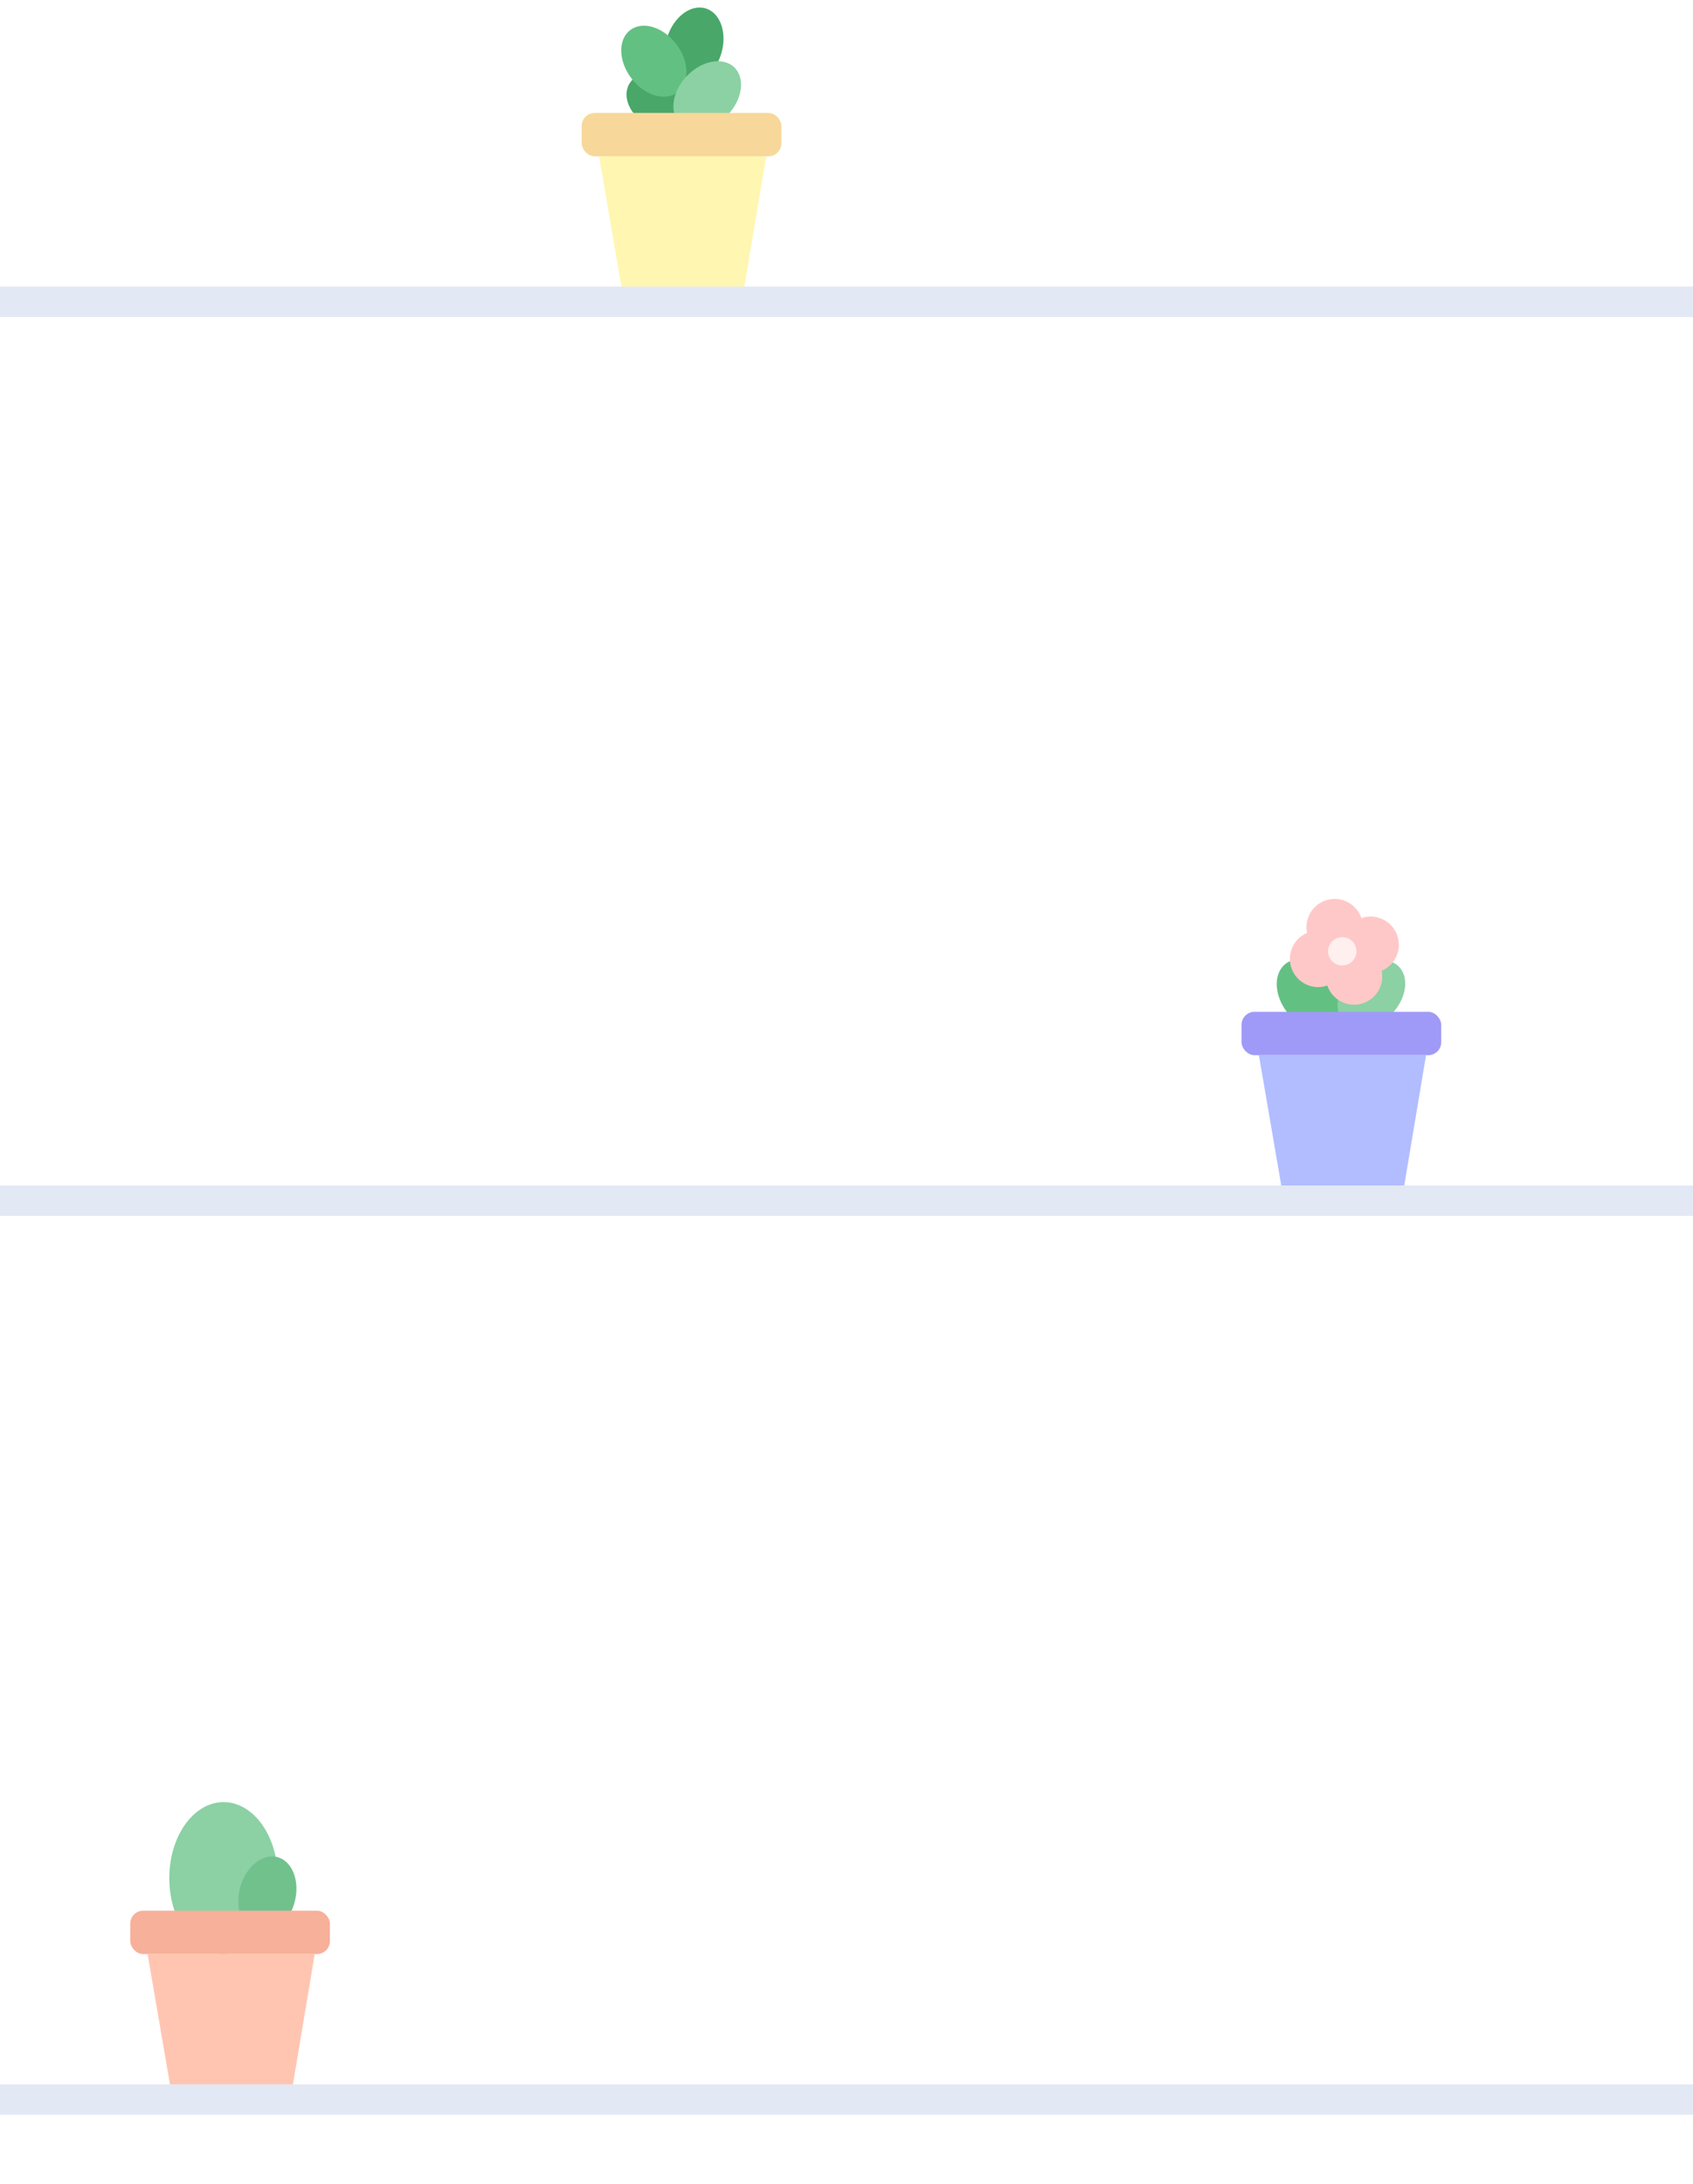 <svg width="390" height="503" viewBox="0 0 390 503" fill="none" xmlns="http://www.w3.org/2000/svg">
<g filter="url(#filter0_d_2251_8383)">
<rect y="66" width="390" height="7" fill="#E3E8F5"/>
</g>
<g filter="url(#filter1_d_2251_8383)">
<rect y="273" width="390" height="7" fill="#E3E8F5"/>
</g>
<g filter="url(#filter2_d_2251_8383)">
<rect y="480" width="390" height="7" fill="#E3E8F5"/>
</g>
<ellipse cx="159.904" cy="10.537" rx="9" ry="6.5" transform="rotate(107.483 159.904 10.537)" fill="#48A769"/>
<ellipse cx="152.904" cy="23.537" rx="9" ry="6.5" transform="rotate(25.821 152.904 23.537)" fill="#48A769"/>
<ellipse cx="150.619" cy="14.099" rx="9" ry="6.5" transform="rotate(52.81 150.619 14.099)" fill="#63C083"/>
<ellipse cx="162.917" cy="21.998" rx="9" ry="6.5" transform="rotate(133.679 162.917 21.998)" fill="#8BD1A3"/>
<rect x="134" y="26" width="46" height="10" rx="3" fill="#F7D89A"/>
<path d="M138 36H176.5L171.481 66H143.151L138 36Z" fill="#FFF6B1"/>
<ellipse cx="51.5" cy="432.5" rx="17.5" ry="12.5" transform="rotate(90 51.5 432.5)" fill="#8BD1A3"/>
<ellipse cx="61.593" cy="436.367" rx="9" ry="6.5" transform="rotate(104.877 61.593 436.367)" fill="#71C18D"/>
<rect x="30" y="440" width="46" height="10" rx="3" fill="#F7B09A"/>
<path d="M34 450H72.5L67.481 480H39.151L34 450Z" fill="#FFC5B1"/>
<ellipse cx="301.619" cy="229.099" rx="9" ry="6.5" transform="rotate(52.81 301.619 229.099)" fill="#63C083"/>
<ellipse cx="315.917" cy="228.998" rx="9" ry="6.5" transform="rotate(133.679 315.917 228.998)" fill="#8BD1A3"/>
<circle cx="315.741" cy="217.569" r="6.5" transform="rotate(147.284 315.741 217.569)" fill="#FFC8C8"/>
<circle cx="311.916" cy="224.872" r="6.5" transform="rotate(147.284 311.916 224.872)" fill="#FFC8C8"/>
<circle cx="303.639" cy="220.812" r="6.5" transform="rotate(147.284 303.639 220.812)" fill="#FFC8C8"/>
<circle cx="307.464" cy="213.507" r="6.5" transform="rotate(147.284 307.464 213.507)" fill="#FFC8C8"/>
<rect x="286" y="233" width="46" height="10" rx="3" fill="#9F9AF7"/>
<path d="M290 243H328.5L323.481 273H295.151L290 243Z" fill="#B1BDFF"/>
<circle cx="309.204" cy="219.073" r="3.27" transform="rotate(147.284 309.204 219.073)" fill="#FFEFEF"/>
<defs>
<filter id="filter0_d_2251_8383" x="-15.8" y="50.2" width="421.6" height="38.6" filterUnits="userSpaceOnUse" color-interpolation-filters="sRGB">
<feFlood flood-opacity="0" result="BackgroundImageFix"/>
<feColorMatrix in="SourceAlpha" type="matrix" values="0 0 0 0 0 0 0 0 0 0 0 0 0 0 0 0 0 0 127 0" result="hardAlpha"/>
<feOffset/>
<feGaussianBlur stdDeviation="7.9"/>
<feComposite in2="hardAlpha" operator="out"/>
<feColorMatrix type="matrix" values="0 0 0 0 0.196 0 0 0 0 0.196 0 0 0 0 0.238 0 0 0 0.2 0"/>
<feBlend mode="normal" in2="BackgroundImageFix" result="effect1_dropShadow_2251_8383"/>
<feBlend mode="normal" in="SourceGraphic" in2="effect1_dropShadow_2251_8383" result="shape"/>
</filter>
<filter id="filter1_d_2251_8383" x="-15.8" y="257.2" width="421.6" height="38.6" filterUnits="userSpaceOnUse" color-interpolation-filters="sRGB">
<feFlood flood-opacity="0" result="BackgroundImageFix"/>
<feColorMatrix in="SourceAlpha" type="matrix" values="0 0 0 0 0 0 0 0 0 0 0 0 0 0 0 0 0 0 127 0" result="hardAlpha"/>
<feOffset/>
<feGaussianBlur stdDeviation="7.9"/>
<feComposite in2="hardAlpha" operator="out"/>
<feColorMatrix type="matrix" values="0 0 0 0 0.196 0 0 0 0 0.196 0 0 0 0 0.238 0 0 0 0.2 0"/>
<feBlend mode="normal" in2="BackgroundImageFix" result="effect1_dropShadow_2251_8383"/>
<feBlend mode="normal" in="SourceGraphic" in2="effect1_dropShadow_2251_8383" result="shape"/>
</filter>
<filter id="filter2_d_2251_8383" x="-15.8" y="464.2" width="421.6" height="38.6" filterUnits="userSpaceOnUse" color-interpolation-filters="sRGB">
<feFlood flood-opacity="0" result="BackgroundImageFix"/>
<feColorMatrix in="SourceAlpha" type="matrix" values="0 0 0 0 0 0 0 0 0 0 0 0 0 0 0 0 0 0 127 0" result="hardAlpha"/>
<feOffset/>
<feGaussianBlur stdDeviation="7.9"/>
<feComposite in2="hardAlpha" operator="out"/>
<feColorMatrix type="matrix" values="0 0 0 0 0.196 0 0 0 0 0.196 0 0 0 0 0.238 0 0 0 0.2 0"/>
<feBlend mode="normal" in2="BackgroundImageFix" result="effect1_dropShadow_2251_8383"/>
<feBlend mode="normal" in="SourceGraphic" in2="effect1_dropShadow_2251_8383" result="shape"/>
</filter>
</defs>
</svg>
